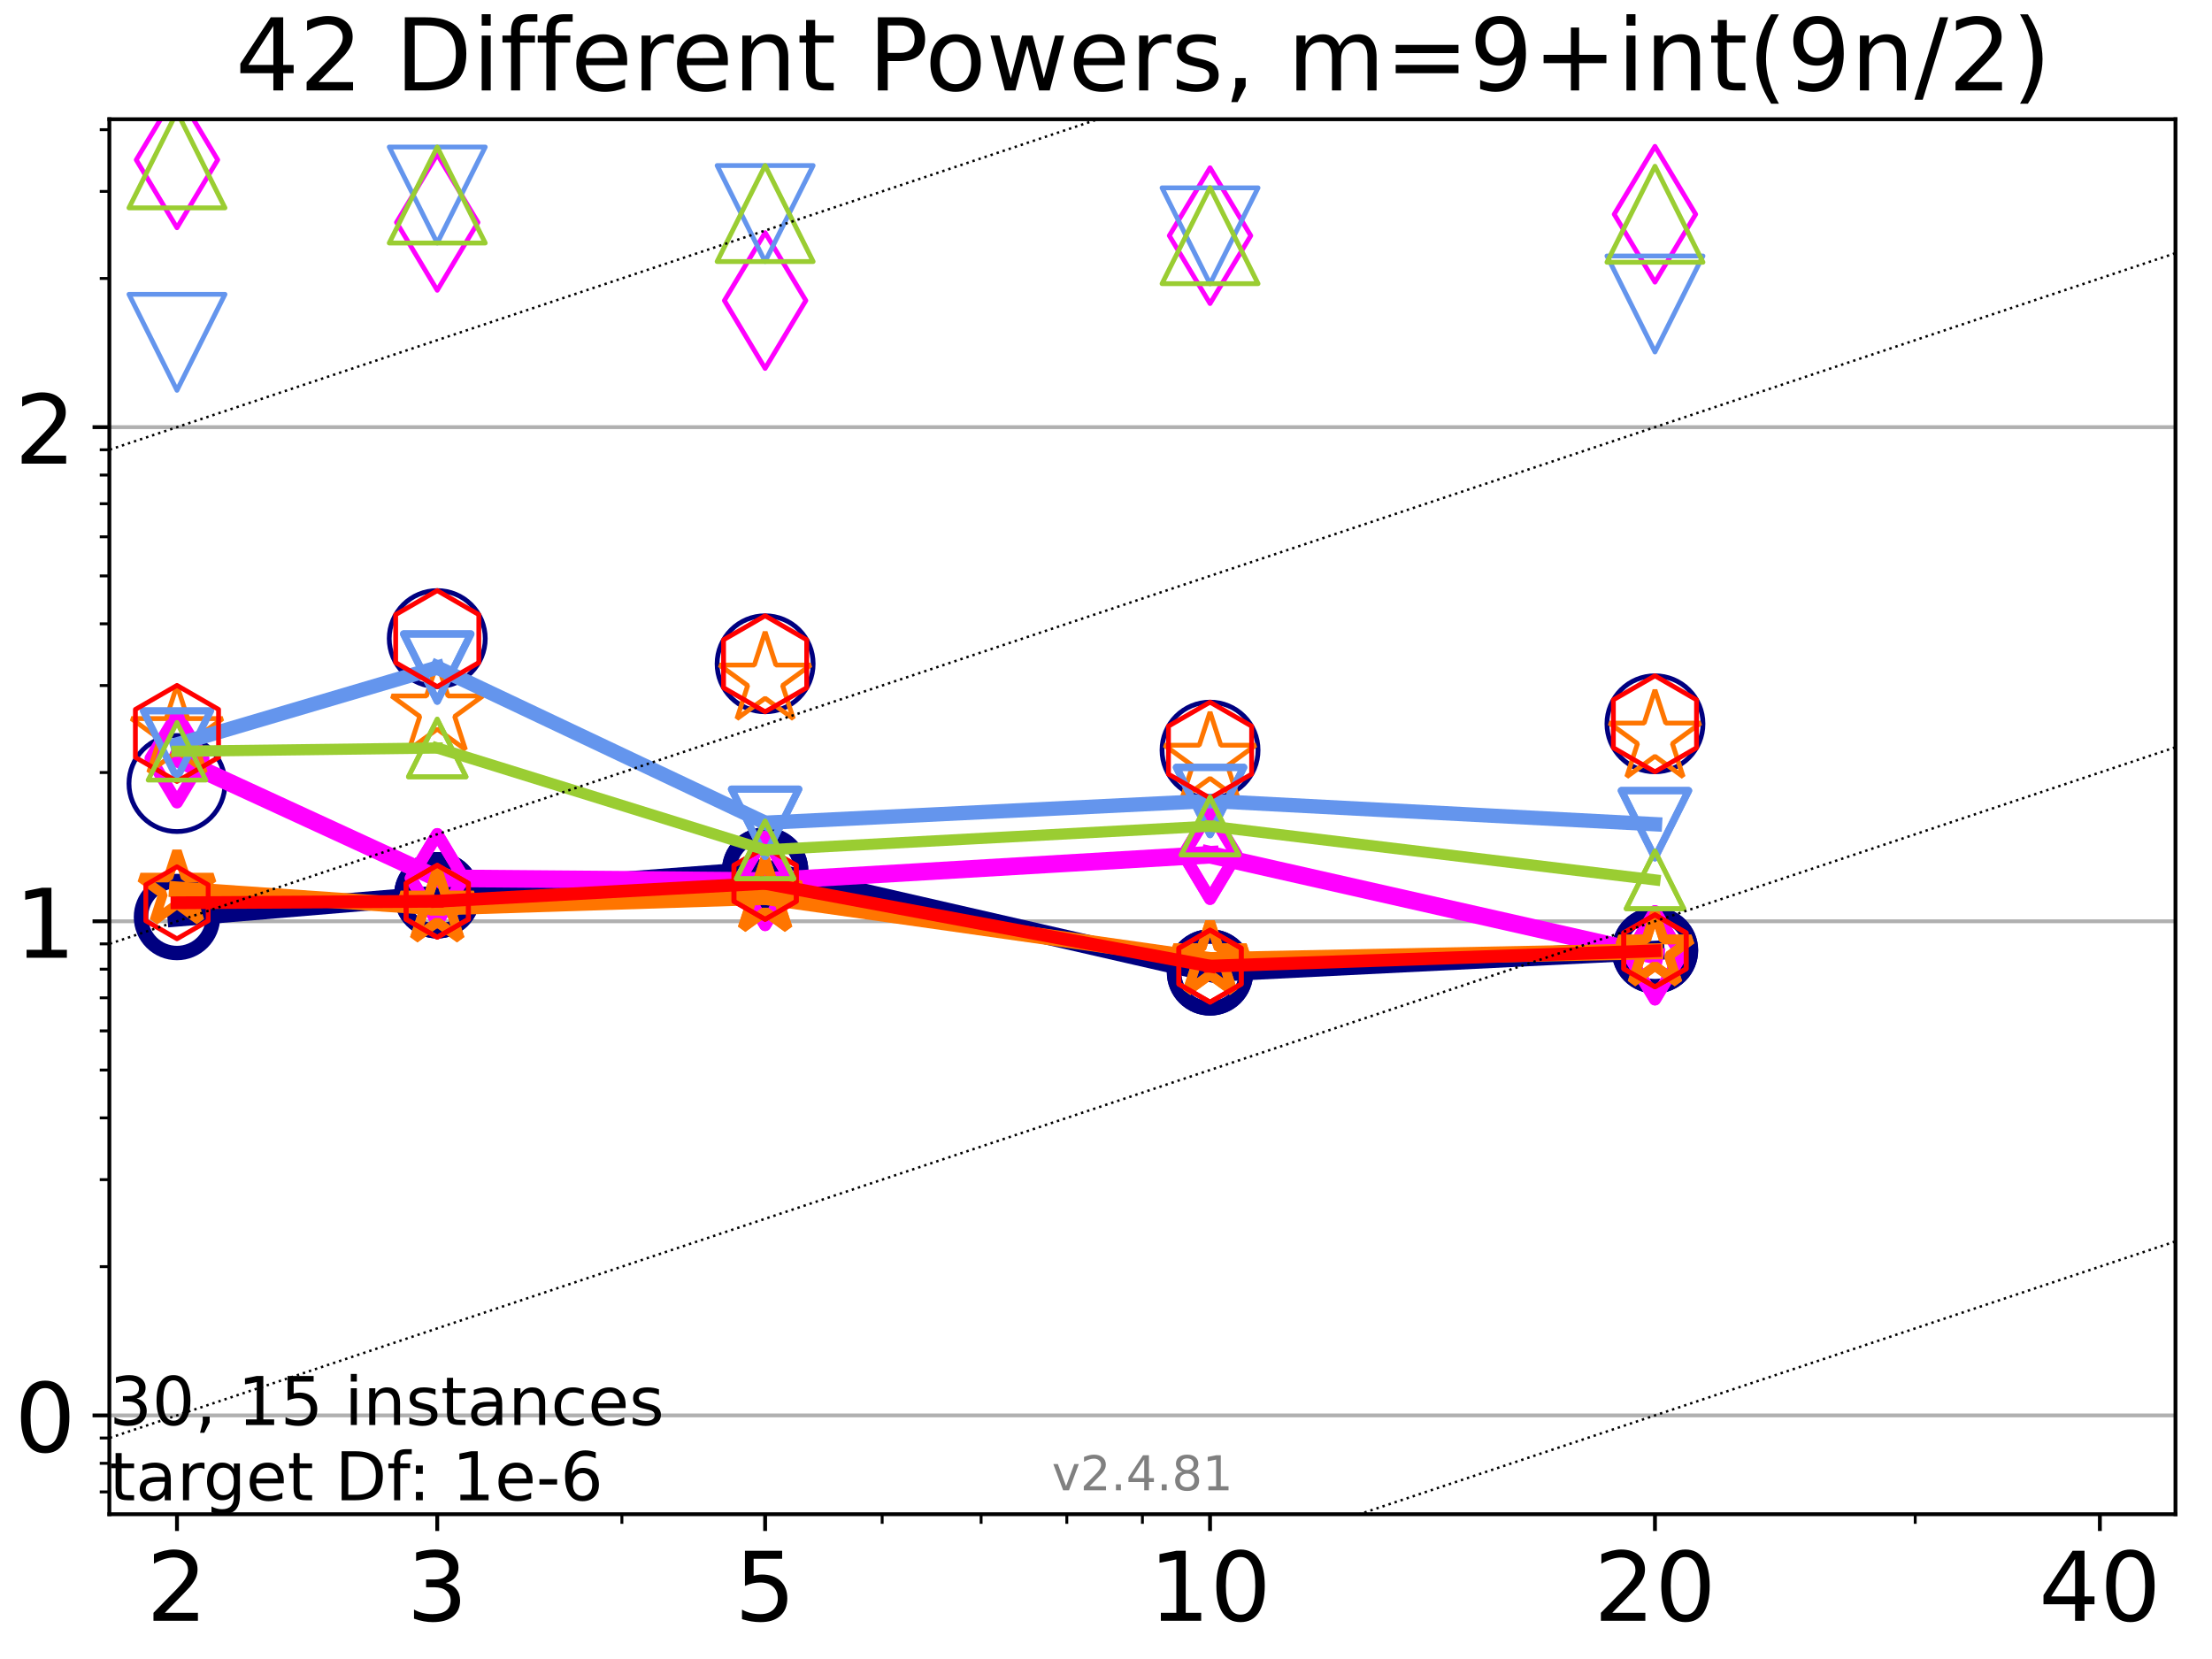 <?xml version="1.0" encoding="utf-8" standalone="no"?>
<!DOCTYPE svg PUBLIC "-//W3C//DTD SVG 1.1//EN"
  "http://www.w3.org/Graphics/SVG/1.1/DTD/svg11.dtd">
<!-- Created with matplotlib (https://matplotlib.org/) -->
<svg height="345.6pt" version="1.1" viewBox="0 0 460.8 345.6" width="460.8pt" xmlns="http://www.w3.org/2000/svg" xmlns:xlink="http://www.w3.org/1999/xlink">
 <defs>
  <style type="text/css">*{stroke-linecap:butt;stroke-linejoin:round;}</style>
 </defs>
 <g id="figure_1">
  <g id="patch_1">
   <path d="M 0 345.6 
L 460.8 345.6 
L 460.8 0 
L 0 0 
z
" style="fill:#ffffff;"/>
  </g>
  <g id="axes_1">
   <g id="patch_2">
    <path d="M 22.78 315.44 
L 453.192 315.44 
L 453.192 24.84 
L 22.78 24.84 
z
" style="fill:#ffffff;"/>
   </g>
   <g id="matplotlib.axis_1">
    <g id="xtick_1">
     <g id="line2d_1">
      <defs>
       <path d="M 0 0 
L 0 3.5 
" id="m43aff02e81" style="stroke:#000000;stroke-width:0.8;"/>
      </defs>
      <g>
       <use style="stroke:#000000;stroke-width:0.8;" x="36.868" xlink:href="#m43aff02e81" y="315.44"/>
      </g>
     </g>
     <g id="text_1">
      <!-- 2 -->
      <g transform="translate(30.506 337.637)scale(0.2 -0.2)">
       <defs>
        <path d="M 19.188 8.297 
L 53.609 8.297 
L 53.609 0 
L 7.328 0 
L 7.328 8.297 
Q 12.938 14.109 22.625 23.891 
Q 32.328 33.688 34.812 36.531 
Q 39.547 41.844 41.422 45.531 
Q 43.312 49.219 43.312 52.781 
Q 43.312 58.594 39.234 62.25 
Q 35.156 65.922 28.609 65.922 
Q 23.969 65.922 18.812 64.312 
Q 13.672 62.703 7.812 59.422 
L 7.812 69.391 
Q 13.766 71.781 18.938 73 
Q 24.125 74.219 28.422 74.219 
Q 39.75 74.219 46.484 68.547 
Q 53.219 62.891 53.219 53.422 
Q 53.219 48.922 51.531 44.891 
Q 49.859 40.875 45.406 35.406 
Q 44.188 33.984 37.641 27.219 
Q 31.109 20.453 19.188 8.297 
z
" id="DejaVuSans-50"/>
       </defs>
       <use xlink:href="#DejaVuSans-50"/>
      </g>
     </g>
    </g>
    <g id="xtick_2">
     <g id="line2d_2">
      <g>
       <use style="stroke:#000000;stroke-width:0.8;" x="91.085" xlink:href="#m43aff02e81" y="315.44"/>
      </g>
     </g>
     <g id="text_2">
      <!-- 3 -->
      <g transform="translate(84.723 337.637)scale(0.2 -0.2)">
       <defs>
        <path d="M 40.578 39.312 
Q 47.656 37.797 51.625 33 
Q 55.609 28.219 55.609 21.188 
Q 55.609 10.406 48.188 4.484 
Q 40.766 -1.422 27.094 -1.422 
Q 22.516 -1.422 17.656 -0.516 
Q 12.797 0.391 7.625 2.203 
L 7.625 11.719 
Q 11.719 9.328 16.594 8.109 
Q 21.484 6.891 26.812 6.891 
Q 36.078 6.891 40.938 10.547 
Q 45.797 14.203 45.797 21.188 
Q 45.797 27.641 41.281 31.266 
Q 36.766 34.906 28.719 34.906 
L 20.219 34.906 
L 20.219 43.016 
L 29.109 43.016 
Q 36.375 43.016 40.234 45.922 
Q 44.094 48.828 44.094 54.297 
Q 44.094 59.906 40.109 62.906 
Q 36.141 65.922 28.719 65.922 
Q 24.656 65.922 20.016 65.031 
Q 15.375 64.156 9.812 62.312 
L 9.812 71.094 
Q 15.438 72.656 20.344 73.438 
Q 25.25 74.219 29.594 74.219 
Q 40.828 74.219 47.359 69.109 
Q 53.906 64.016 53.906 55.328 
Q 53.906 49.266 50.438 45.094 
Q 46.969 40.922 40.578 39.312 
z
" id="DejaVuSans-51"/>
       </defs>
       <use xlink:href="#DejaVuSans-51"/>
      </g>
     </g>
    </g>
    <g id="xtick_3">
     <g id="line2d_3">
      <g>
       <use style="stroke:#000000;stroke-width:0.8;" x="159.39" xlink:href="#m43aff02e81" y="315.44"/>
      </g>
     </g>
     <g id="text_3">
      <!-- 5 -->
      <g transform="translate(153.028 337.637)scale(0.2 -0.2)">
       <defs>
        <path d="M 10.797 72.906 
L 49.516 72.906 
L 49.516 64.594 
L 19.828 64.594 
L 19.828 46.734 
Q 21.969 47.469 24.109 47.828 
Q 26.266 48.188 28.422 48.188 
Q 40.625 48.188 47.75 41.5 
Q 54.891 34.812 54.891 23.391 
Q 54.891 11.625 47.562 5.094 
Q 40.234 -1.422 26.906 -1.422 
Q 22.312 -1.422 17.547 -0.641 
Q 12.797 0.141 7.719 1.703 
L 7.719 11.625 
Q 12.109 9.234 16.797 8.062 
Q 21.484 6.891 26.703 6.891 
Q 35.156 6.891 40.078 11.328 
Q 45.016 15.766 45.016 23.391 
Q 45.016 31 40.078 35.438 
Q 35.156 39.891 26.703 39.891 
Q 22.75 39.891 18.812 39.016 
Q 14.891 38.141 10.797 36.281 
z
" id="DejaVuSans-53"/>
       </defs>
       <use xlink:href="#DejaVuSans-53"/>
      </g>
     </g>
    </g>
    <g id="xtick_4">
     <g id="line2d_4">
      <g>
       <use style="stroke:#000000;stroke-width:0.8;" x="252.074" xlink:href="#m43aff02e81" y="315.44"/>
      </g>
     </g>
     <g id="text_4">
      <!-- 10 -->
      <g transform="translate(239.349 337.637)scale(0.2 -0.2)">
       <defs>
        <path d="M 12.406 8.297 
L 28.516 8.297 
L 28.516 63.922 
L 10.984 60.406 
L 10.984 69.391 
L 28.422 72.906 
L 38.281 72.906 
L 38.281 8.297 
L 54.391 8.297 
L 54.391 0 
L 12.406 0 
z
" id="DejaVuSans-49"/>
        <path d="M 31.781 66.406 
Q 24.172 66.406 20.328 58.906 
Q 16.5 51.422 16.5 36.375 
Q 16.5 21.391 20.328 13.891 
Q 24.172 6.391 31.781 6.391 
Q 39.453 6.391 43.281 13.891 
Q 47.125 21.391 47.125 36.375 
Q 47.125 51.422 43.281 58.906 
Q 39.453 66.406 31.781 66.406 
z
M 31.781 74.219 
Q 44.047 74.219 50.516 64.516 
Q 56.984 54.828 56.984 36.375 
Q 56.984 17.969 50.516 8.266 
Q 44.047 -1.422 31.781 -1.422 
Q 19.531 -1.422 13.062 8.266 
Q 6.594 17.969 6.594 36.375 
Q 6.594 54.828 13.062 64.516 
Q 19.531 74.219 31.781 74.219 
z
" id="DejaVuSans-48"/>
       </defs>
       <use xlink:href="#DejaVuSans-49"/>
       <use x="63.623" xlink:href="#DejaVuSans-48"/>
      </g>
     </g>
    </g>
    <g id="xtick_5">
     <g id="line2d_5">
      <g>
       <use style="stroke:#000000;stroke-width:0.8;" x="344.758" xlink:href="#m43aff02e81" y="315.44"/>
      </g>
     </g>
     <g id="text_5">
      <!-- 20 -->
      <g transform="translate(332.033 337.637)scale(0.2 -0.2)">
       <use xlink:href="#DejaVuSans-50"/>
       <use x="63.623" xlink:href="#DejaVuSans-48"/>
      </g>
     </g>
    </g>
    <g id="xtick_6">
     <g id="line2d_6">
      <g>
       <use style="stroke:#000000;stroke-width:0.8;" x="437.443" xlink:href="#m43aff02e81" y="315.44"/>
      </g>
     </g>
     <g id="text_6">
      <!-- 40 -->
      <g transform="translate(424.718 337.637)scale(0.2 -0.2)">
       <defs>
        <path d="M 37.797 64.312 
L 12.891 25.391 
L 37.797 25.391 
z
M 35.203 72.906 
L 47.609 72.906 
L 47.609 25.391 
L 58.016 25.391 
L 58.016 17.188 
L 47.609 17.188 
L 47.609 0 
L 37.797 0 
L 37.797 17.188 
L 4.891 17.188 
L 4.891 26.703 
z
" id="DejaVuSans-52"/>
       </defs>
       <use xlink:href="#DejaVuSans-52"/>
       <use x="63.623" xlink:href="#DejaVuSans-48"/>
      </g>
     </g>
    </g>
    <g id="xtick_7">
     <g id="line2d_7">
      <defs>
       <path d="M 0 0 
L 0 2 
" id="meb16d4bb2a" style="stroke:#000000;stroke-width:0.6;"/>
      </defs>
      <g>
       <use style="stroke:#000000;stroke-width:0.6;" x="129.552" xlink:href="#meb16d4bb2a" y="315.44"/>
      </g>
     </g>
    </g>
    <g id="xtick_8">
     <g id="line2d_8">
      <g>
       <use style="stroke:#000000;stroke-width:0.6;" x="183.769" xlink:href="#meb16d4bb2a" y="315.44"/>
      </g>
     </g>
    </g>
    <g id="xtick_9">
     <g id="line2d_9">
      <g>
       <use style="stroke:#000000;stroke-width:0.6;" x="204.381" xlink:href="#meb16d4bb2a" y="315.44"/>
      </g>
     </g>
    </g>
    <g id="xtick_10">
     <g id="line2d_10">
      <g>
       <use style="stroke:#000000;stroke-width:0.6;" x="222.237" xlink:href="#meb16d4bb2a" y="315.44"/>
      </g>
     </g>
    </g>
    <g id="xtick_11">
     <g id="line2d_11">
      <g>
       <use style="stroke:#000000;stroke-width:0.6;" x="237.986" xlink:href="#meb16d4bb2a" y="315.44"/>
      </g>
     </g>
    </g>
    <g id="xtick_12">
     <g id="line2d_12">
      <g>
       <use style="stroke:#000000;stroke-width:0.6;" x="398.975" xlink:href="#meb16d4bb2a" y="315.44"/>
      </g>
     </g>
    </g>
   </g>
   <g id="matplotlib.axis_2">
    <g id="ytick_1">
     <g id="line2d_13">
      <path clip-path="url(#pebfde87d2e)" d="M 22.78 294.853 
L 453.192 294.853 
" style="fill:none;stroke:#b0b0b0;stroke-linecap:square;stroke-width:0.8;"/>
     </g>
     <g id="line2d_14">
      <defs>
       <path d="M 0 0 
L -3.5 0 
" id="m7a60763ac1" style="stroke:#000000;stroke-width:0.8;"/>
      </defs>
      <g>
       <use style="stroke:#000000;stroke-width:0.8;" x="22.78" xlink:href="#m7a60763ac1" y="294.853"/>
      </g>
     </g>
     <g id="text_7">
      <!-- 0 -->
      <g transform="translate(3.055 302.452)scale(0.2 -0.2)">
       <use xlink:href="#DejaVuSans-48"/>
      </g>
     </g>
    </g>
    <g id="ytick_2">
     <g id="line2d_15">
      <path clip-path="url(#pebfde87d2e)" d="M 22.78 191.92 
L 453.192 191.92 
" style="fill:none;stroke:#b0b0b0;stroke-linecap:square;stroke-width:0.8;"/>
     </g>
     <g id="line2d_16">
      <g>
       <use style="stroke:#000000;stroke-width:0.8;" x="22.78" xlink:href="#m7a60763ac1" y="191.92"/>
      </g>
     </g>
     <g id="text_8">
      <!-- 1 -->
      <g transform="translate(3.055 199.518)scale(0.2 -0.2)">
       <use xlink:href="#DejaVuSans-49"/>
      </g>
     </g>
    </g>
    <g id="ytick_3">
     <g id="line2d_17">
      <path clip-path="url(#pebfde87d2e)" d="M 22.78 88.986 
L 453.192 88.986 
" style="fill:none;stroke:#b0b0b0;stroke-linecap:square;stroke-width:0.8;"/>
     </g>
     <g id="line2d_18">
      <g>
       <use style="stroke:#000000;stroke-width:0.8;" x="22.78" xlink:href="#m7a60763ac1" y="88.986"/>
      </g>
     </g>
     <g id="text_9">
      <!-- 2 -->
      <g transform="translate(3.055 96.584)scale(0.2 -0.2)">
       <use xlink:href="#DejaVuSans-50"/>
      </g>
     </g>
    </g>
    <g id="ytick_4">
     <g id="line2d_19">
      <defs>
       <path d="M 0 0 
L -2 0 
" id="m07b3fb7530" style="stroke:#000000;stroke-width:0.6;"/>
      </defs>
      <g>
       <use style="stroke:#000000;stroke-width:0.6;" x="22.78" xlink:href="#m07b3fb7530" y="310.798"/>
      </g>
     </g>
    </g>
    <g id="ytick_5">
     <g id="line2d_20">
      <g>
       <use style="stroke:#000000;stroke-width:0.6;" x="22.78" xlink:href="#m07b3fb7530" y="304.829"/>
      </g>
     </g>
    </g>
    <g id="ytick_6">
     <g id="line2d_21">
      <g>
       <use style="stroke:#000000;stroke-width:0.6;" x="22.78" xlink:href="#m07b3fb7530" y="299.563"/>
      </g>
     </g>
    </g>
    <g id="ytick_7">
     <g id="line2d_22">
      <g>
       <use style="stroke:#000000;stroke-width:0.6;" x="22.78" xlink:href="#m07b3fb7530" y="263.867"/>
      </g>
     </g>
    </g>
    <g id="ytick_8">
     <g id="line2d_23">
      <g>
       <use style="stroke:#000000;stroke-width:0.6;" x="22.78" xlink:href="#m07b3fb7530" y="245.741"/>
      </g>
     </g>
    </g>
    <g id="ytick_9">
     <g id="line2d_24">
      <g>
       <use style="stroke:#000000;stroke-width:0.6;" x="22.78" xlink:href="#m07b3fb7530" y="232.881"/>
      </g>
     </g>
    </g>
    <g id="ytick_10">
     <g id="line2d_25">
      <g>
       <use style="stroke:#000000;stroke-width:0.6;" x="22.78" xlink:href="#m07b3fb7530" y="222.906"/>
      </g>
     </g>
    </g>
    <g id="ytick_11">
     <g id="line2d_26">
      <g>
       <use style="stroke:#000000;stroke-width:0.6;" x="22.78" xlink:href="#m07b3fb7530" y="214.755"/>
      </g>
     </g>
    </g>
    <g id="ytick_12">
     <g id="line2d_27">
      <g>
       <use style="stroke:#000000;stroke-width:0.6;" x="22.78" xlink:href="#m07b3fb7530" y="207.864"/>
      </g>
     </g>
    </g>
    <g id="ytick_13">
     <g id="line2d_28">
      <g>
       <use style="stroke:#000000;stroke-width:0.6;" x="22.78" xlink:href="#m07b3fb7530" y="201.895"/>
      </g>
     </g>
    </g>
    <g id="ytick_14">
     <g id="line2d_29">
      <g>
       <use style="stroke:#000000;stroke-width:0.6;" x="22.78" xlink:href="#m07b3fb7530" y="196.63"/>
      </g>
     </g>
    </g>
    <g id="ytick_15">
     <g id="line2d_30">
      <g>
       <use style="stroke:#000000;stroke-width:0.6;" x="22.78" xlink:href="#m07b3fb7530" y="160.933"/>
      </g>
     </g>
    </g>
    <g id="ytick_16">
     <g id="line2d_31">
      <g>
       <use style="stroke:#000000;stroke-width:0.6;" x="22.78" xlink:href="#m07b3fb7530" y="142.808"/>
      </g>
     </g>
    </g>
    <g id="ytick_17">
     <g id="line2d_32">
      <g>
       <use style="stroke:#000000;stroke-width:0.6;" x="22.78" xlink:href="#m07b3fb7530" y="129.947"/>
      </g>
     </g>
    </g>
    <g id="ytick_18">
     <g id="line2d_33">
      <g>
       <use style="stroke:#000000;stroke-width:0.6;" x="22.78" xlink:href="#m07b3fb7530" y="119.972"/>
      </g>
     </g>
    </g>
    <g id="ytick_19">
     <g id="line2d_34">
      <g>
       <use style="stroke:#000000;stroke-width:0.6;" x="22.78" xlink:href="#m07b3fb7530" y="111.822"/>
      </g>
     </g>
    </g>
    <g id="ytick_20">
     <g id="line2d_35">
      <g>
       <use style="stroke:#000000;stroke-width:0.6;" x="22.78" xlink:href="#m07b3fb7530" y="104.93"/>
      </g>
     </g>
    </g>
    <g id="ytick_21">
     <g id="line2d_36">
      <g>
       <use style="stroke:#000000;stroke-width:0.6;" x="22.78" xlink:href="#m07b3fb7530" y="98.961"/>
      </g>
     </g>
    </g>
    <g id="ytick_22">
     <g id="line2d_37">
      <g>
       <use style="stroke:#000000;stroke-width:0.6;" x="22.78" xlink:href="#m07b3fb7530" y="93.696"/>
      </g>
     </g>
    </g>
    <g id="ytick_23">
     <g id="line2d_38">
      <g>
       <use style="stroke:#000000;stroke-width:0.6;" x="22.78" xlink:href="#m07b3fb7530" y="58"/>
      </g>
     </g>
    </g>
    <g id="ytick_24">
     <g id="line2d_39">
      <g>
       <use style="stroke:#000000;stroke-width:0.6;" x="22.78" xlink:href="#m07b3fb7530" y="39.874"/>
      </g>
     </g>
    </g>
    <g id="ytick_25">
     <g id="line2d_40">
      <g>
       <use style="stroke:#000000;stroke-width:0.6;" x="22.78" xlink:href="#m07b3fb7530" y="27.014"/>
      </g>
     </g>
    </g>
   </g>
   <g id="line2d_41">
    <path clip-path="url(#pebfde87d2e)" d="M 36.868 191.034 
L 91.085 186.5 
" style="fill:none;stroke:#000080;stroke-linecap:square;stroke-width:4;"/>
    <defs>
     <path d="M 0 7.5 
C 1.989 7.5 3.897 6.71 5.303 5.303 
C 6.71 3.897 7.5 1.989 7.5 0 
C 7.5 -1.989 6.71 -3.897 5.303 -5.303 
C 3.897 -6.71 1.989 -7.5 0 -7.5 
C -1.989 -7.5 -3.897 -6.71 -5.303 -5.303 
C -6.71 -3.897 -7.5 -1.989 -7.5 0 
C -7.5 1.989 -6.71 3.897 -5.303 5.303 
C -3.897 6.71 -1.989 7.5 0 7.5 
z
" id="m21f365d56b" style="stroke:#000080;stroke-width:3;"/>
    </defs>
    <g clip-path="url(#pebfde87d2e)">
     <use style="fill-opacity:0;stroke:#000080;stroke-width:3;" x="36.868" xlink:href="#m21f365d56b" y="191.034"/>
     <use style="fill-opacity:0;stroke:#000080;stroke-width:3;" x="91.085" xlink:href="#m21f365d56b" y="186.5"/>
    </g>
   </g>
   <g id="line2d_42">
    <path clip-path="url(#pebfde87d2e)" d="M 91.085 186.5 
L 159.39 181.352 
" style="fill:none;stroke:#000080;stroke-linecap:square;stroke-width:4;"/>
    <g clip-path="url(#pebfde87d2e)">
     <use style="fill-opacity:0;stroke:#000080;stroke-width:3;" x="91.085" xlink:href="#m21f365d56b" y="186.5"/>
     <use style="fill-opacity:0;stroke:#000080;stroke-width:3;" x="159.39" xlink:href="#m21f365d56b" y="181.352"/>
    </g>
   </g>
   <g id="line2d_43">
    <path clip-path="url(#pebfde87d2e)" d="M 159.39 181.352 
L 252.074 202.57 
" style="fill:none;stroke:#000080;stroke-linecap:square;stroke-width:4;"/>
    <g clip-path="url(#pebfde87d2e)">
     <use style="fill-opacity:0;stroke:#000080;stroke-width:3;" x="159.39" xlink:href="#m21f365d56b" y="181.352"/>
     <use style="fill-opacity:0;stroke:#000080;stroke-width:3;" x="252.074" xlink:href="#m21f365d56b" y="202.57"/>
    </g>
   </g>
   <g id="line2d_44">
    <path clip-path="url(#pebfde87d2e)" d="M 252.074 202.57 
L 344.758 197.974 
" style="fill:none;stroke:#000080;stroke-linecap:square;stroke-width:4;"/>
    <g clip-path="url(#pebfde87d2e)">
     <use style="fill-opacity:0;stroke:#000080;stroke-width:3;" x="252.074" xlink:href="#m21f365d56b" y="202.57"/>
     <use style="fill-opacity:0;stroke:#000080;stroke-width:3;" x="344.758" xlink:href="#m21f365d56b" y="197.974"/>
    </g>
   </g>
   <g id="line2d_45">
    <path clip-path="url(#pebfde87d2e)" d="M 344.758 197.974 
" style="fill:none;stroke:#000080;stroke-linecap:square;stroke-width:4;"/>
    <g clip-path="url(#pebfde87d2e)">
     <use style="fill-opacity:0;stroke:#000080;stroke-width:3;" x="344.758" xlink:href="#m21f365d56b" y="197.974"/>
    </g>
   </g>
   <g id="line2d_46"/>
   <g id="line2d_47">
    <defs>
     <path d="M 0 10 
C 2.652 10 5.196 8.946 7.071 7.071 
C 8.946 5.196 10 2.652 10 0 
C 10 -2.652 8.946 -5.196 7.071 -7.071 
C 5.196 -8.946 2.652 -10 0 -10 
C -2.652 -10 -5.196 -8.946 -7.071 -7.071 
C -8.946 -5.196 -10 -2.652 -10 0 
C -10 2.652 -8.946 5.196 -7.071 7.071 
C -5.196 8.946 -2.652 10 0 10 
z
" id="mb998cb41fc" style="stroke:#000080;"/>
    </defs>
    <g clip-path="url(#pebfde87d2e)">
     <use style="fill-opacity:0;stroke:#000080;" x="36.868" xlink:href="#mb998cb41fc" y="163.226"/>
     <use style="fill-opacity:0;stroke:#000080;" x="91.085" xlink:href="#mb998cb41fc" y="133.032"/>
     <use style="fill-opacity:0;stroke:#000080;" x="159.39" xlink:href="#mb998cb41fc" y="138.277"/>
     <use style="fill-opacity:0;stroke:#000080;" x="252.074" xlink:href="#mb998cb41fc" y="156.268"/>
     <use style="fill-opacity:0;stroke:#000080;" x="344.758" xlink:href="#mb998cb41fc" y="150.78"/>
    </g>
   </g>
   <g id="line2d_48">
    <path clip-path="url(#pebfde87d2e)" d="M 36.868 157.979 
L 91.085 182.949 
" style="fill:none;stroke:#ff00ff;stroke-linecap:square;stroke-width:3.667;"/>
    <defs>
     <path d="M -0 9.192 
L 5.515 0 
L 0 -9.192 
L -5.515 -0 
z
" id="mee6cc0563d" style="stroke:#ff00ff;stroke-linejoin:miter;stroke-width:2.5;"/>
    </defs>
    <g clip-path="url(#pebfde87d2e)">
     <use style="fill-opacity:0;stroke:#ff00ff;stroke-linejoin:miter;stroke-width:2.5;" x="36.868" xlink:href="#mee6cc0563d" y="157.979"/>
     <use style="fill-opacity:0;stroke:#ff00ff;stroke-linejoin:miter;stroke-width:2.5;" x="91.085" xlink:href="#mee6cc0563d" y="182.949"/>
    </g>
   </g>
   <g id="line2d_49">
    <path clip-path="url(#pebfde87d2e)" d="M 91.085 182.949 
L 159.39 183.521 
" style="fill:none;stroke:#ff00ff;stroke-linecap:square;stroke-width:3.667;"/>
    <g clip-path="url(#pebfde87d2e)">
     <use style="fill-opacity:0;stroke:#ff00ff;stroke-linejoin:miter;stroke-width:2.5;" x="91.085" xlink:href="#mee6cc0563d" y="182.949"/>
     <use style="fill-opacity:0;stroke:#ff00ff;stroke-linejoin:miter;stroke-width:2.5;" x="159.39" xlink:href="#mee6cc0563d" y="183.521"/>
    </g>
   </g>
   <g id="line2d_50">
    <path clip-path="url(#pebfde87d2e)" d="M 159.39 183.521 
L 252.074 178.064 
" style="fill:none;stroke:#ff00ff;stroke-linecap:square;stroke-width:3.667;"/>
    <g clip-path="url(#pebfde87d2e)">
     <use style="fill-opacity:0;stroke:#ff00ff;stroke-linejoin:miter;stroke-width:2.5;" x="159.39" xlink:href="#mee6cc0563d" y="183.521"/>
     <use style="fill-opacity:0;stroke:#ff00ff;stroke-linejoin:miter;stroke-width:2.5;" x="252.074" xlink:href="#mee6cc0563d" y="178.064"/>
    </g>
   </g>
   <g id="line2d_51">
    <path clip-path="url(#pebfde87d2e)" d="M 252.074 178.064 
L 344.758 199.01 
" style="fill:none;stroke:#ff00ff;stroke-linecap:square;stroke-width:3.667;"/>
    <g clip-path="url(#pebfde87d2e)">
     <use style="fill-opacity:0;stroke:#ff00ff;stroke-linejoin:miter;stroke-width:2.5;" x="252.074" xlink:href="#mee6cc0563d" y="178.064"/>
     <use style="fill-opacity:0;stroke:#ff00ff;stroke-linejoin:miter;stroke-width:2.5;" x="344.758" xlink:href="#mee6cc0563d" y="199.01"/>
    </g>
   </g>
   <g id="line2d_52">
    <path clip-path="url(#pebfde87d2e)" d="M 344.758 199.01 
" style="fill:none;stroke:#ff00ff;stroke-linecap:square;stroke-width:3.667;"/>
    <g clip-path="url(#pebfde87d2e)">
     <use style="fill-opacity:0;stroke:#ff00ff;stroke-linejoin:miter;stroke-width:2.5;" x="344.758" xlink:href="#mee6cc0563d" y="199.01"/>
    </g>
   </g>
   <g id="line2d_53"/>
   <g id="line2d_54">
    <defs>
     <path d="M -0 14.142 
L 8.485 0 
L -0 -14.142 
L -8.485 -0 
z
" id="mae28805824" style="stroke:#ff00ff;stroke-linejoin:miter;"/>
    </defs>
    <g clip-path="url(#pebfde87d2e)">
     <use style="fill-opacity:0;stroke:#ff00ff;stroke-linejoin:miter;" x="36.868" xlink:href="#mae28805824" y="33.303"/>
     <use style="fill-opacity:0;stroke:#ff00ff;stroke-linejoin:miter;" x="91.085" xlink:href="#mae28805824" y="46.328"/>
     <use style="fill-opacity:0;stroke:#ff00ff;stroke-linejoin:miter;" x="159.39" xlink:href="#mae28805824" y="62.61"/>
     <use style="fill-opacity:0;stroke:#ff00ff;stroke-linejoin:miter;" x="252.074" xlink:href="#mae28805824" y="49.092"/>
     <use style="fill-opacity:0;stroke:#ff00ff;stroke-linejoin:miter;" x="344.758" xlink:href="#mae28805824" y="44.634"/>
    </g>
   </g>
   <g id="line2d_55">
    <path clip-path="url(#pebfde87d2e)" d="M 36.868 185.285 
L 91.085 189.034 
" style="fill:none;stroke:#ff7500;stroke-linecap:square;stroke-width:3.333;"/>
    <defs>
     <path d="M 0 -8 
L -1.796 -2.472 
L -7.608 -2.472 
L -2.906 0.944 
L -4.702 6.472 
L -0 3.056 
L 4.702 6.472 
L 2.906 0.944 
L 7.608 -2.472 
L 1.796 -2.472 
z
" id="m8d1be922da" style="stroke:#ff7500;stroke-linejoin:bevel;stroke-width:2;"/>
    </defs>
    <g clip-path="url(#pebfde87d2e)">
     <use style="fill-opacity:0;stroke:#ff7500;stroke-linejoin:bevel;stroke-width:2;" x="36.868" xlink:href="#m8d1be922da" y="185.285"/>
     <use style="fill-opacity:0;stroke:#ff7500;stroke-linejoin:bevel;stroke-width:2;" x="91.085" xlink:href="#m8d1be922da" y="189.034"/>
    </g>
   </g>
   <g id="line2d_56">
    <path clip-path="url(#pebfde87d2e)" d="M 91.085 189.034 
L 159.39 186.853 
" style="fill:none;stroke:#ff7500;stroke-linecap:square;stroke-width:3.333;"/>
    <g clip-path="url(#pebfde87d2e)">
     <use style="fill-opacity:0;stroke:#ff7500;stroke-linejoin:bevel;stroke-width:2;" x="91.085" xlink:href="#m8d1be922da" y="189.034"/>
     <use style="fill-opacity:0;stroke:#ff7500;stroke-linejoin:bevel;stroke-width:2;" x="159.39" xlink:href="#m8d1be922da" y="186.853"/>
    </g>
   </g>
   <g id="line2d_57">
    <path clip-path="url(#pebfde87d2e)" d="M 159.39 186.853 
L 252.074 199.999 
" style="fill:none;stroke:#ff7500;stroke-linecap:square;stroke-width:3.333;"/>
    <g clip-path="url(#pebfde87d2e)">
     <use style="fill-opacity:0;stroke:#ff7500;stroke-linejoin:bevel;stroke-width:2;" x="159.39" xlink:href="#m8d1be922da" y="186.853"/>
     <use style="fill-opacity:0;stroke:#ff7500;stroke-linejoin:bevel;stroke-width:2;" x="252.074" xlink:href="#m8d1be922da" y="199.999"/>
    </g>
   </g>
   <g id="line2d_58">
    <path clip-path="url(#pebfde87d2e)" d="M 252.074 199.999 
L 344.758 198.179 
" style="fill:none;stroke:#ff7500;stroke-linecap:square;stroke-width:3.333;"/>
    <g clip-path="url(#pebfde87d2e)">
     <use style="fill-opacity:0;stroke:#ff7500;stroke-linejoin:bevel;stroke-width:2;" x="252.074" xlink:href="#m8d1be922da" y="199.999"/>
     <use style="fill-opacity:0;stroke:#ff7500;stroke-linejoin:bevel;stroke-width:2;" x="344.758" xlink:href="#m8d1be922da" y="198.179"/>
    </g>
   </g>
   <g id="line2d_59">
    <path clip-path="url(#pebfde87d2e)" d="M 344.758 198.179 
" style="fill:none;stroke:#ff7500;stroke-linecap:square;stroke-width:3.333;"/>
    <g clip-path="url(#pebfde87d2e)">
     <use style="fill-opacity:0;stroke:#ff7500;stroke-linejoin:bevel;stroke-width:2;" x="344.758" xlink:href="#m8d1be922da" y="198.179"/>
    </g>
   </g>
   <g id="line2d_60"/>
   <g id="line2d_61">
    <defs>
     <path d="M 0 -10 
L -2.245 -3.09 
L -9.511 -3.09 
L -3.633 1.18 
L -5.878 8.09 
L -0 3.82 
L 5.878 8.09 
L 3.633 1.18 
L 9.511 -3.09 
L 2.245 -3.09 
z
" id="meed29ce8fc" style="stroke:#ff7500;stroke-linejoin:bevel;"/>
    </defs>
    <g clip-path="url(#pebfde87d2e)">
     <use style="fill-opacity:0;stroke:#ff7500;stroke-linejoin:bevel;" x="36.868" xlink:href="#meed29ce8fc" y="152.783"/>
     <use style="fill-opacity:0;stroke:#ff7500;stroke-linejoin:bevel;" x="91.085" xlink:href="#meed29ce8fc" y="148.073"/>
     <use style="fill-opacity:0;stroke:#ff7500;stroke-linejoin:bevel;" x="159.39" xlink:href="#meed29ce8fc" y="141.631"/>
     <use style="fill-opacity:0;stroke:#ff7500;stroke-linejoin:bevel;" x="252.074" xlink:href="#meed29ce8fc" y="158.329"/>
     <use style="fill-opacity:0;stroke:#ff7500;stroke-linejoin:bevel;" x="344.758" xlink:href="#meed29ce8fc" y="153.724"/>
    </g>
   </g>
   <g id="line2d_62">
    <path clip-path="url(#pebfde87d2e)" d="M 36.868 155.076 
L 91.085 139.062 
" style="fill:none;stroke:#6495ed;stroke-linecap:square;stroke-width:3;"/>
    <defs>
     <path d="M -0 7 
L 7 -7 
L -7 -7 
z
" id="m8e3a463e76" style="stroke:#6495ed;stroke-linejoin:miter;stroke-width:1.5;"/>
    </defs>
    <g clip-path="url(#pebfde87d2e)">
     <use style="fill-opacity:0;stroke:#6495ed;stroke-linejoin:miter;stroke-width:1.5;" x="36.868" xlink:href="#m8e3a463e76" y="155.076"/>
     <use style="fill-opacity:0;stroke:#6495ed;stroke-linejoin:miter;stroke-width:1.5;" x="91.085" xlink:href="#m8e3a463e76" y="139.062"/>
    </g>
   </g>
   <g id="line2d_63">
    <path clip-path="url(#pebfde87d2e)" d="M 91.085 139.062 
L 159.39 171.396 
" style="fill:none;stroke:#6495ed;stroke-linecap:square;stroke-width:3;"/>
    <g clip-path="url(#pebfde87d2e)">
     <use style="fill-opacity:0;stroke:#6495ed;stroke-linejoin:miter;stroke-width:1.5;" x="91.085" xlink:href="#m8e3a463e76" y="139.062"/>
     <use style="fill-opacity:0;stroke:#6495ed;stroke-linejoin:miter;stroke-width:1.5;" x="159.39" xlink:href="#m8e3a463e76" y="171.396"/>
    </g>
   </g>
   <g id="line2d_64">
    <path clip-path="url(#pebfde87d2e)" d="M 159.39 171.396 
L 252.074 166.852 
" style="fill:none;stroke:#6495ed;stroke-linecap:square;stroke-width:3;"/>
    <g clip-path="url(#pebfde87d2e)">
     <use style="fill-opacity:0;stroke:#6495ed;stroke-linejoin:miter;stroke-width:1.5;" x="159.39" xlink:href="#m8e3a463e76" y="171.396"/>
     <use style="fill-opacity:0;stroke:#6495ed;stroke-linejoin:miter;stroke-width:1.5;" x="252.074" xlink:href="#m8e3a463e76" y="166.852"/>
    </g>
   </g>
   <g id="line2d_65">
    <path clip-path="url(#pebfde87d2e)" d="M 252.074 166.852 
L 344.758 171.698 
" style="fill:none;stroke:#6495ed;stroke-linecap:square;stroke-width:3;"/>
    <g clip-path="url(#pebfde87d2e)">
     <use style="fill-opacity:0;stroke:#6495ed;stroke-linejoin:miter;stroke-width:1.5;" x="252.074" xlink:href="#m8e3a463e76" y="166.852"/>
     <use style="fill-opacity:0;stroke:#6495ed;stroke-linejoin:miter;stroke-width:1.5;" x="344.758" xlink:href="#m8e3a463e76" y="171.698"/>
    </g>
   </g>
   <g id="line2d_66">
    <path clip-path="url(#pebfde87d2e)" d="M 344.758 171.698 
" style="fill:none;stroke:#6495ed;stroke-linecap:square;stroke-width:3;"/>
    <g clip-path="url(#pebfde87d2e)">
     <use style="fill-opacity:0;stroke:#6495ed;stroke-linejoin:miter;stroke-width:1.5;" x="344.758" xlink:href="#m8e3a463e76" y="171.698"/>
    </g>
   </g>
   <g id="line2d_67"/>
   <g id="line2d_68">
    <defs>
     <path d="M -0 10 
L 10 -10 
L -10 -10 
z
" id="ma3478ba9b0" style="stroke:#6495ed;stroke-linejoin:miter;"/>
    </defs>
    <g clip-path="url(#pebfde87d2e)">
     <use style="fill-opacity:0;stroke:#6495ed;stroke-linejoin:miter;" x="36.868" xlink:href="#ma3478ba9b0" y="71.309"/>
     <use style="fill-opacity:0;stroke:#6495ed;stroke-linejoin:miter;" x="91.085" xlink:href="#ma3478ba9b0" y="40.625"/>
     <use style="fill-opacity:0;stroke:#6495ed;stroke-linejoin:miter;" x="159.39" xlink:href="#ma3478ba9b0" y="44.485"/>
     <use style="fill-opacity:0;stroke:#6495ed;stroke-linejoin:miter;" x="252.074" xlink:href="#ma3478ba9b0" y="49.129"/>
     <use style="fill-opacity:0;stroke:#6495ed;stroke-linejoin:miter;" x="344.758" xlink:href="#ma3478ba9b0" y="63.322"/>
    </g>
   </g>
   <g id="line2d_69">
    <path clip-path="url(#pebfde87d2e)" d="M 36.868 188.067 
L 91.085 187.749 
" style="fill:none;stroke:#ff0000;stroke-linecap:square;stroke-width:2.667;"/>
    <defs>
     <path d="M 0 -7.5 
L -6.495 -3.75 
L -6.495 3.75 
L -0 7.5 
L 6.495 3.75 
L 6.495 -3.75 
z
" id="m1a58fa4be3" style="stroke:#ff0000;stroke-linejoin:miter;"/>
    </defs>
    <g clip-path="url(#pebfde87d2e)">
     <use style="fill-opacity:0;stroke:#ff0000;stroke-linejoin:miter;" x="36.868" xlink:href="#m1a58fa4be3" y="188.067"/>
     <use style="fill-opacity:0;stroke:#ff0000;stroke-linejoin:miter;" x="91.085" xlink:href="#m1a58fa4be3" y="187.749"/>
    </g>
   </g>
   <g id="line2d_70">
    <path clip-path="url(#pebfde87d2e)" d="M 91.085 187.749 
L 159.39 184.018 
" style="fill:none;stroke:#ff0000;stroke-linecap:square;stroke-width:2.667;"/>
    <g clip-path="url(#pebfde87d2e)">
     <use style="fill-opacity:0;stroke:#ff0000;stroke-linejoin:miter;" x="91.085" xlink:href="#m1a58fa4be3" y="187.749"/>
     <use style="fill-opacity:0;stroke:#ff0000;stroke-linejoin:miter;" x="159.39" xlink:href="#m1a58fa4be3" y="184.018"/>
    </g>
   </g>
   <g id="line2d_71">
    <path clip-path="url(#pebfde87d2e)" d="M 159.39 184.018 
L 252.074 201.266 
" style="fill:none;stroke:#ff0000;stroke-linecap:square;stroke-width:2.667;"/>
    <g clip-path="url(#pebfde87d2e)">
     <use style="fill-opacity:0;stroke:#ff0000;stroke-linejoin:miter;" x="159.39" xlink:href="#m1a58fa4be3" y="184.018"/>
     <use style="fill-opacity:0;stroke:#ff0000;stroke-linejoin:miter;" x="252.074" xlink:href="#m1a58fa4be3" y="201.266"/>
    </g>
   </g>
   <g id="line2d_72">
    <path clip-path="url(#pebfde87d2e)" d="M 252.074 201.266 
L 344.758 198.077 
" style="fill:none;stroke:#ff0000;stroke-linecap:square;stroke-width:2.667;"/>
    <g clip-path="url(#pebfde87d2e)">
     <use style="fill-opacity:0;stroke:#ff0000;stroke-linejoin:miter;" x="252.074" xlink:href="#m1a58fa4be3" y="201.266"/>
     <use style="fill-opacity:0;stroke:#ff0000;stroke-linejoin:miter;" x="344.758" xlink:href="#m1a58fa4be3" y="198.077"/>
    </g>
   </g>
   <g id="line2d_73">
    <path clip-path="url(#pebfde87d2e)" d="M 344.758 198.077 
" style="fill:none;stroke:#ff0000;stroke-linecap:square;stroke-width:2.667;"/>
    <g clip-path="url(#pebfde87d2e)">
     <use style="fill-opacity:0;stroke:#ff0000;stroke-linejoin:miter;" x="344.758" xlink:href="#m1a58fa4be3" y="198.077"/>
    </g>
   </g>
   <g id="line2d_74"/>
   <g id="line2d_75">
    <defs>
     <path d="M 0 -10 
L -8.66 -5 
L -8.66 5 
L -0 10 
L 8.66 5 
L 8.66 -5 
z
" id="ma08001fc87" style="stroke:#ff0000;stroke-linejoin:miter;"/>
    </defs>
    <g clip-path="url(#pebfde87d2e)">
     <use style="fill-opacity:0;stroke:#ff0000;stroke-linejoin:miter;" x="36.868" xlink:href="#ma08001fc87" y="152.783"/>
     <use style="fill-opacity:0;stroke:#ff0000;stroke-linejoin:miter;" x="91.085" xlink:href="#ma08001fc87" y="133.032"/>
     <use style="fill-opacity:0;stroke:#ff0000;stroke-linejoin:miter;" x="159.39" xlink:href="#ma08001fc87" y="138.277"/>
     <use style="fill-opacity:0;stroke:#ff0000;stroke-linejoin:miter;" x="252.074" xlink:href="#ma08001fc87" y="156.268"/>
     <use style="fill-opacity:0;stroke:#ff0000;stroke-linejoin:miter;" x="344.758" xlink:href="#ma08001fc87" y="150.78"/>
    </g>
   </g>
   <g id="line2d_76">
    <path clip-path="url(#pebfde87d2e)" d="M 36.868 156.504 
L 91.085 155.823 
" style="fill:none;stroke:#9acd32;stroke-linecap:square;stroke-width:2.333;"/>
    <defs>
     <path d="M 0 -6 
L -6 6 
L 6 6 
z
" id="mf74a27edca" style="stroke:#9acd32;stroke-linejoin:miter;"/>
    </defs>
    <g clip-path="url(#pebfde87d2e)">
     <use style="fill-opacity:0;stroke:#9acd32;stroke-linejoin:miter;" x="36.868" xlink:href="#mf74a27edca" y="156.504"/>
     <use style="fill-opacity:0;stroke:#9acd32;stroke-linejoin:miter;" x="91.085" xlink:href="#mf74a27edca" y="155.823"/>
    </g>
   </g>
   <g id="line2d_77">
    <path clip-path="url(#pebfde87d2e)" d="M 91.085 155.823 
L 159.39 177.049 
" style="fill:none;stroke:#9acd32;stroke-linecap:square;stroke-width:2.333;"/>
    <g clip-path="url(#pebfde87d2e)">
     <use style="fill-opacity:0;stroke:#9acd32;stroke-linejoin:miter;" x="91.085" xlink:href="#mf74a27edca" y="155.823"/>
     <use style="fill-opacity:0;stroke:#9acd32;stroke-linejoin:miter;" x="159.39" xlink:href="#mf74a27edca" y="177.049"/>
    </g>
   </g>
   <g id="line2d_78">
    <path clip-path="url(#pebfde87d2e)" d="M 159.39 177.049 
L 252.074 172.107 
" style="fill:none;stroke:#9acd32;stroke-linecap:square;stroke-width:2.333;"/>
    <g clip-path="url(#pebfde87d2e)">
     <use style="fill-opacity:0;stroke:#9acd32;stroke-linejoin:miter;" x="159.39" xlink:href="#mf74a27edca" y="177.049"/>
     <use style="fill-opacity:0;stroke:#9acd32;stroke-linejoin:miter;" x="252.074" xlink:href="#mf74a27edca" y="172.107"/>
    </g>
   </g>
   <g id="line2d_79">
    <path clip-path="url(#pebfde87d2e)" d="M 252.074 172.107 
L 344.758 183.3 
" style="fill:none;stroke:#9acd32;stroke-linecap:square;stroke-width:2.333;"/>
    <g clip-path="url(#pebfde87d2e)">
     <use style="fill-opacity:0;stroke:#9acd32;stroke-linejoin:miter;" x="252.074" xlink:href="#mf74a27edca" y="172.107"/>
     <use style="fill-opacity:0;stroke:#9acd32;stroke-linejoin:miter;" x="344.758" xlink:href="#mf74a27edca" y="183.3"/>
    </g>
   </g>
   <g id="line2d_80">
    <path clip-path="url(#pebfde87d2e)" d="M 344.758 183.3 
" style="fill:none;stroke:#9acd32;stroke-linecap:square;stroke-width:2.333;"/>
    <g clip-path="url(#pebfde87d2e)">
     <use style="fill-opacity:0;stroke:#9acd32;stroke-linejoin:miter;" x="344.758" xlink:href="#mf74a27edca" y="183.3"/>
    </g>
   </g>
   <g id="line2d_81"/>
   <g id="line2d_82">
    <defs>
     <path d="M 0 -10 
L -10 10 
L 10 10 
z
" id="m5d3fb7f5d6" style="stroke:#9acd32;stroke-linejoin:miter;"/>
    </defs>
    <g clip-path="url(#pebfde87d2e)">
     <use style="fill-opacity:0;stroke:#9acd32;stroke-linejoin:miter;" x="36.868" xlink:href="#m5d3fb7f5d6" y="33.303"/>
     <use style="fill-opacity:0;stroke:#9acd32;stroke-linejoin:miter;" x="91.085" xlink:href="#m5d3fb7f5d6" y="40.625"/>
     <use style="fill-opacity:0;stroke:#9acd32;stroke-linejoin:miter;" x="159.39" xlink:href="#m5d3fb7f5d6" y="44.485"/>
     <use style="fill-opacity:0;stroke:#9acd32;stroke-linejoin:miter;" x="252.074" xlink:href="#m5d3fb7f5d6" y="49.092"/>
     <use style="fill-opacity:0;stroke:#9acd32;stroke-linejoin:miter;" x="344.758" xlink:href="#m5d3fb7f5d6" y="44.634"/>
    </g>
   </g>
   <g id="line2d_83"/>
   <g id="line2d_84">
    <path clip-path="url(#pebfde87d2e)" d="M 189.976 346.6 
L 461.8 255.724 
" style="fill:none;stroke:#000000;stroke-dasharray:0.5,0.825;stroke-dashoffset:0;stroke-width:0.5;"/>
   </g>
   <g id="line2d_85">
    <path clip-path="url(#pebfde87d2e)" d="M -1 307.513 
L 461.8 152.79 
" style="fill:none;stroke:#000000;stroke-dasharray:0.5,0.825;stroke-dashoffset:0;stroke-width:0.5;"/>
   </g>
   <g id="line2d_86">
    <path clip-path="url(#pebfde87d2e)" d="M -1 204.58 
L 461.8 49.857 
" style="fill:none;stroke:#000000;stroke-dasharray:0.5,0.825;stroke-dashoffset:0;stroke-width:0.5;"/>
   </g>
   <g id="line2d_87">
    <path clip-path="url(#pebfde87d2e)" d="M -1 101.646 
L 306.029 -1 
" style="fill:none;stroke:#000000;stroke-dasharray:0.5,0.825;stroke-dashoffset:0;stroke-width:0.5;"/>
   </g>
   <g id="line2d_88">
    <path clip-path="url(#pebfde87d2e)" style="fill:none;stroke:#000000;stroke-dasharray:0.5,0.825;stroke-dashoffset:0;stroke-width:0.5;"/>
   </g>
   <g id="line2d_89">
    <path clip-path="url(#pebfde87d2e)" style="fill:none;stroke:#000000;stroke-dasharray:0.5,0.825;stroke-dashoffset:0;stroke-width:0.5;"/>
   </g>
   <g id="line2d_90">
    <path clip-path="url(#pebfde87d2e)" style="fill:none;stroke:#000000;stroke-dasharray:0.5,0.825;stroke-dashoffset:0;stroke-width:0.5;"/>
   </g>
   <g id="line2d_91">
    <path clip-path="url(#pebfde87d2e)" style="fill:none;stroke:#000000;stroke-dasharray:0.5,0.825;stroke-dashoffset:0;stroke-width:0.5;"/>
   </g>
   <g id="line2d_92">
    <path clip-path="url(#pebfde87d2e)" style="fill:none;stroke:#000000;stroke-dasharray:0.5,0.825;stroke-dashoffset:0;stroke-width:0.5;"/>
   </g>
   <g id="patch_3">
    <path d="M 22.78 315.44 
L 22.78 24.84 
" style="fill:none;stroke:#000000;stroke-linecap:square;stroke-linejoin:miter;stroke-width:0.8;"/>
   </g>
   <g id="patch_4">
    <path d="M 453.192 315.44 
L 453.192 24.84 
" style="fill:none;stroke:#000000;stroke-linecap:square;stroke-linejoin:miter;stroke-width:0.8;"/>
   </g>
   <g id="patch_5">
    <path d="M 22.78 315.44 
L 453.192 315.44 
" style="fill:none;stroke:#000000;stroke-linecap:square;stroke-linejoin:miter;stroke-width:0.8;"/>
   </g>
   <g id="patch_6">
    <path d="M 22.78 24.84 
L 453.192 24.84 
" style="fill:none;stroke:#000000;stroke-linecap:square;stroke-linejoin:miter;stroke-width:0.8;"/>
   </g>
   <g id="text_10">
    <!-- 30, 15 instances -->
    <g transform="translate(22.78 296.851)scale(0.14 -0.14)">
     <defs>
      <path d="M 11.719 12.406 
L 22.016 12.406 
L 22.016 4 
L 14.016 -11.625 
L 7.719 -11.625 
L 11.719 4 
z
" id="DejaVuSans-44"/>
      <path id="DejaVuSans-32"/>
      <path d="M 9.422 54.688 
L 18.406 54.688 
L 18.406 0 
L 9.422 0 
z
M 9.422 75.984 
L 18.406 75.984 
L 18.406 64.594 
L 9.422 64.594 
z
" id="DejaVuSans-105"/>
      <path d="M 54.891 33.016 
L 54.891 0 
L 45.906 0 
L 45.906 32.719 
Q 45.906 40.484 42.875 44.328 
Q 39.844 48.188 33.797 48.188 
Q 26.516 48.188 22.312 43.547 
Q 18.109 38.922 18.109 30.906 
L 18.109 0 
L 9.078 0 
L 9.078 54.688 
L 18.109 54.688 
L 18.109 46.188 
Q 21.344 51.125 25.703 53.562 
Q 30.078 56 35.797 56 
Q 45.219 56 50.047 50.172 
Q 54.891 44.344 54.891 33.016 
z
" id="DejaVuSans-110"/>
      <path d="M 44.281 53.078 
L 44.281 44.578 
Q 40.484 46.531 36.375 47.5 
Q 32.281 48.484 27.875 48.484 
Q 21.188 48.484 17.844 46.438 
Q 14.5 44.391 14.5 40.281 
Q 14.5 37.156 16.891 35.375 
Q 19.281 33.594 26.516 31.984 
L 29.594 31.297 
Q 39.156 29.25 43.188 25.516 
Q 47.219 21.781 47.219 15.094 
Q 47.219 7.469 41.188 3.016 
Q 35.156 -1.422 24.609 -1.422 
Q 20.219 -1.422 15.453 -0.562 
Q 10.688 0.297 5.422 2 
L 5.422 11.281 
Q 10.406 8.688 15.234 7.391 
Q 20.062 6.109 24.812 6.109 
Q 31.156 6.109 34.562 8.281 
Q 37.984 10.453 37.984 14.406 
Q 37.984 18.062 35.516 20.016 
Q 33.062 21.969 24.703 23.781 
L 21.578 24.516 
Q 13.234 26.266 9.516 29.906 
Q 5.812 33.547 5.812 39.891 
Q 5.812 47.609 11.281 51.797 
Q 16.75 56 26.812 56 
Q 31.781 56 36.172 55.266 
Q 40.578 54.547 44.281 53.078 
z
" id="DejaVuSans-115"/>
      <path d="M 18.312 70.219 
L 18.312 54.688 
L 36.812 54.688 
L 36.812 47.703 
L 18.312 47.703 
L 18.312 18.016 
Q 18.312 11.328 20.141 9.422 
Q 21.969 7.516 27.594 7.516 
L 36.812 7.516 
L 36.812 0 
L 27.594 0 
Q 17.188 0 13.234 3.875 
Q 9.281 7.766 9.281 18.016 
L 9.281 47.703 
L 2.688 47.703 
L 2.688 54.688 
L 9.281 54.688 
L 9.281 70.219 
z
" id="DejaVuSans-116"/>
      <path d="M 34.281 27.484 
Q 23.391 27.484 19.188 25 
Q 14.984 22.516 14.984 16.5 
Q 14.984 11.719 18.141 8.906 
Q 21.297 6.109 26.703 6.109 
Q 34.188 6.109 38.703 11.406 
Q 43.219 16.703 43.219 25.484 
L 43.219 27.484 
z
M 52.203 31.203 
L 52.203 0 
L 43.219 0 
L 43.219 8.297 
Q 40.141 3.328 35.547 0.953 
Q 30.953 -1.422 24.312 -1.422 
Q 15.922 -1.422 10.953 3.297 
Q 6 8.016 6 15.922 
Q 6 25.141 12.172 29.828 
Q 18.359 34.516 30.609 34.516 
L 43.219 34.516 
L 43.219 35.406 
Q 43.219 41.609 39.141 45 
Q 35.062 48.391 27.688 48.391 
Q 23 48.391 18.547 47.266 
Q 14.109 46.141 10.016 43.891 
L 10.016 52.203 
Q 14.938 54.109 19.578 55.047 
Q 24.219 56 28.609 56 
Q 40.484 56 46.344 49.844 
Q 52.203 43.703 52.203 31.203 
z
" id="DejaVuSans-97"/>
      <path d="M 48.781 52.594 
L 48.781 44.188 
Q 44.969 46.297 41.141 47.344 
Q 37.312 48.391 33.406 48.391 
Q 24.656 48.391 19.812 42.844 
Q 14.984 37.312 14.984 27.297 
Q 14.984 17.281 19.812 11.734 
Q 24.656 6.203 33.406 6.203 
Q 37.312 6.203 41.141 7.25 
Q 44.969 8.297 48.781 10.406 
L 48.781 2.094 
Q 45.016 0.344 40.984 -0.531 
Q 36.969 -1.422 32.422 -1.422 
Q 20.062 -1.422 12.781 6.344 
Q 5.516 14.109 5.516 27.297 
Q 5.516 40.672 12.859 48.328 
Q 20.219 56 33.016 56 
Q 37.156 56 41.109 55.141 
Q 45.062 54.297 48.781 52.594 
z
" id="DejaVuSans-99"/>
      <path d="M 56.203 29.594 
L 56.203 25.203 
L 14.891 25.203 
Q 15.484 15.922 20.484 11.062 
Q 25.484 6.203 34.422 6.203 
Q 39.594 6.203 44.453 7.469 
Q 49.312 8.734 54.109 11.281 
L 54.109 2.781 
Q 49.266 0.734 44.188 -0.344 
Q 39.109 -1.422 33.891 -1.422 
Q 20.797 -1.422 13.156 6.188 
Q 5.516 13.812 5.516 26.812 
Q 5.516 40.234 12.766 48.109 
Q 20.016 56 32.328 56 
Q 43.359 56 49.781 48.891 
Q 56.203 41.797 56.203 29.594 
z
M 47.219 32.234 
Q 47.125 39.594 43.094 43.984 
Q 39.062 48.391 32.422 48.391 
Q 24.906 48.391 20.391 44.141 
Q 15.875 39.891 15.188 32.172 
z
" id="DejaVuSans-101"/>
     </defs>
     <use xlink:href="#DejaVuSans-51"/>
     <use x="63.623" xlink:href="#DejaVuSans-48"/>
     <use x="127.246" xlink:href="#DejaVuSans-44"/>
     <use x="159.033" xlink:href="#DejaVuSans-32"/>
     <use x="190.82" xlink:href="#DejaVuSans-49"/>
     <use x="254.443" xlink:href="#DejaVuSans-53"/>
     <use x="318.066" xlink:href="#DejaVuSans-32"/>
     <use x="349.854" xlink:href="#DejaVuSans-105"/>
     <use x="377.637" xlink:href="#DejaVuSans-110"/>
     <use x="441.016" xlink:href="#DejaVuSans-115"/>
     <use x="493.115" xlink:href="#DejaVuSans-116"/>
     <use x="532.324" xlink:href="#DejaVuSans-97"/>
     <use x="593.604" xlink:href="#DejaVuSans-110"/>
     <use x="656.982" xlink:href="#DejaVuSans-99"/>
     <use x="711.963" xlink:href="#DejaVuSans-101"/>
     <use x="773.486" xlink:href="#DejaVuSans-115"/>
    </g>
    <!-- target Df: 1e-6 -->
    <g transform="translate(22.78 312.528)scale(0.14 -0.14)">
     <defs>
      <path d="M 41.109 46.297 
Q 39.594 47.172 37.812 47.578 
Q 36.031 48 33.891 48 
Q 26.266 48 22.188 43.047 
Q 18.109 38.094 18.109 28.812 
L 18.109 0 
L 9.078 0 
L 9.078 54.688 
L 18.109 54.688 
L 18.109 46.188 
Q 20.953 51.172 25.484 53.578 
Q 30.031 56 36.531 56 
Q 37.453 56 38.578 55.875 
Q 39.703 55.766 41.062 55.516 
z
" id="DejaVuSans-114"/>
      <path d="M 45.406 27.984 
Q 45.406 37.75 41.375 43.109 
Q 37.359 48.484 30.078 48.484 
Q 22.859 48.484 18.828 43.109 
Q 14.797 37.75 14.797 27.984 
Q 14.797 18.266 18.828 12.891 
Q 22.859 7.516 30.078 7.516 
Q 37.359 7.516 41.375 12.891 
Q 45.406 18.266 45.406 27.984 
z
M 54.391 6.781 
Q 54.391 -7.172 48.188 -13.984 
Q 42 -20.797 29.203 -20.797 
Q 24.469 -20.797 20.266 -20.094 
Q 16.062 -19.391 12.109 -17.922 
L 12.109 -9.188 
Q 16.062 -11.328 19.922 -12.344 
Q 23.781 -13.375 27.781 -13.375 
Q 36.625 -13.375 41.016 -8.766 
Q 45.406 -4.156 45.406 5.172 
L 45.406 9.625 
Q 42.625 4.781 38.281 2.391 
Q 33.938 0 27.875 0 
Q 17.828 0 11.672 7.656 
Q 5.516 15.328 5.516 27.984 
Q 5.516 40.672 11.672 48.328 
Q 17.828 56 27.875 56 
Q 33.938 56 38.281 53.609 
Q 42.625 51.219 45.406 46.391 
L 45.406 54.688 
L 54.391 54.688 
z
" id="DejaVuSans-103"/>
      <path d="M 19.672 64.797 
L 19.672 8.109 
L 31.594 8.109 
Q 46.688 8.109 53.688 14.938 
Q 60.688 21.781 60.688 36.531 
Q 60.688 51.172 53.688 57.984 
Q 46.688 64.797 31.594 64.797 
z
M 9.812 72.906 
L 30.078 72.906 
Q 51.266 72.906 61.172 64.094 
Q 71.094 55.281 71.094 36.531 
Q 71.094 17.672 61.125 8.828 
Q 51.172 0 30.078 0 
L 9.812 0 
z
" id="DejaVuSans-68"/>
      <path d="M 37.109 75.984 
L 37.109 68.5 
L 28.516 68.5 
Q 23.688 68.5 21.797 66.547 
Q 19.922 64.594 19.922 59.516 
L 19.922 54.688 
L 34.719 54.688 
L 34.719 47.703 
L 19.922 47.703 
L 19.922 0 
L 10.891 0 
L 10.891 47.703 
L 2.297 47.703 
L 2.297 54.688 
L 10.891 54.688 
L 10.891 58.5 
Q 10.891 67.625 15.141 71.797 
Q 19.391 75.984 28.609 75.984 
z
" id="DejaVuSans-102"/>
      <path d="M 11.719 12.406 
L 22.016 12.406 
L 22.016 0 
L 11.719 0 
z
M 11.719 51.703 
L 22.016 51.703 
L 22.016 39.312 
L 11.719 39.312 
z
" id="DejaVuSans-58"/>
      <path d="M 4.891 31.391 
L 31.203 31.391 
L 31.203 23.391 
L 4.891 23.391 
z
" id="DejaVuSans-45"/>
      <path d="M 33.016 40.375 
Q 26.375 40.375 22.484 35.828 
Q 18.609 31.297 18.609 23.391 
Q 18.609 15.531 22.484 10.953 
Q 26.375 6.391 33.016 6.391 
Q 39.656 6.391 43.531 10.953 
Q 47.406 15.531 47.406 23.391 
Q 47.406 31.297 43.531 35.828 
Q 39.656 40.375 33.016 40.375 
z
M 52.594 71.297 
L 52.594 62.312 
Q 48.875 64.062 45.094 64.984 
Q 41.312 65.922 37.594 65.922 
Q 27.828 65.922 22.672 59.328 
Q 17.531 52.734 16.797 39.406 
Q 19.672 43.656 24.016 45.922 
Q 28.375 48.188 33.594 48.188 
Q 44.578 48.188 50.953 41.516 
Q 57.328 34.859 57.328 23.391 
Q 57.328 12.156 50.688 5.359 
Q 44.047 -1.422 33.016 -1.422 
Q 20.359 -1.422 13.672 8.266 
Q 6.984 17.969 6.984 36.375 
Q 6.984 53.656 15.188 63.938 
Q 23.391 74.219 37.203 74.219 
Q 40.922 74.219 44.703 73.484 
Q 48.484 72.75 52.594 71.297 
z
" id="DejaVuSans-54"/>
     </defs>
     <use xlink:href="#DejaVuSans-116"/>
     <use x="39.209" xlink:href="#DejaVuSans-97"/>
     <use x="100.488" xlink:href="#DejaVuSans-114"/>
     <use x="139.852" xlink:href="#DejaVuSans-103"/>
     <use x="203.328" xlink:href="#DejaVuSans-101"/>
     <use x="264.852" xlink:href="#DejaVuSans-116"/>
     <use x="304.061" xlink:href="#DejaVuSans-32"/>
     <use x="335.848" xlink:href="#DejaVuSans-68"/>
     <use x="412.85" xlink:href="#DejaVuSans-102"/>
     <use x="444.43" xlink:href="#DejaVuSans-58"/>
     <use x="478.121" xlink:href="#DejaVuSans-32"/>
     <use x="509.908" xlink:href="#DejaVuSans-49"/>
     <use x="573.531" xlink:href="#DejaVuSans-101"/>
     <use x="635.055" xlink:href="#DejaVuSans-45"/>
     <use x="671.139" xlink:href="#DejaVuSans-54"/>
    </g>
   </g>
   <g id="text_11">
    <!-- v2.4.81 -->
    <g style="fill:#808080;" transform="translate(219.124 310.454)scale(0.1 -0.1)">
     <defs>
      <path d="M 2.984 54.688 
L 12.5 54.688 
L 29.594 8.797 
L 46.688 54.688 
L 56.203 54.688 
L 35.688 0 
L 23.484 0 
z
" id="DejaVuSans-118"/>
      <path d="M 10.688 12.406 
L 21 12.406 
L 21 0 
L 10.688 0 
z
" id="DejaVuSans-46"/>
      <path d="M 31.781 34.625 
Q 24.75 34.625 20.719 30.859 
Q 16.703 27.094 16.703 20.516 
Q 16.703 13.922 20.719 10.156 
Q 24.75 6.391 31.781 6.391 
Q 38.812 6.391 42.859 10.172 
Q 46.922 13.969 46.922 20.516 
Q 46.922 27.094 42.891 30.859 
Q 38.875 34.625 31.781 34.625 
z
M 21.922 38.812 
Q 15.578 40.375 12.031 44.719 
Q 8.5 49.078 8.5 55.328 
Q 8.5 64.062 14.719 69.141 
Q 20.953 74.219 31.781 74.219 
Q 42.672 74.219 48.875 69.141 
Q 55.078 64.062 55.078 55.328 
Q 55.078 49.078 51.531 44.719 
Q 48 40.375 41.703 38.812 
Q 48.828 37.156 52.797 32.312 
Q 56.781 27.484 56.781 20.516 
Q 56.781 9.906 50.312 4.234 
Q 43.844 -1.422 31.781 -1.422 
Q 19.734 -1.422 13.25 4.234 
Q 6.781 9.906 6.781 20.516 
Q 6.781 27.484 10.781 32.312 
Q 14.797 37.156 21.922 38.812 
z
M 18.312 54.391 
Q 18.312 48.734 21.844 45.562 
Q 25.391 42.391 31.781 42.391 
Q 38.141 42.391 41.719 45.562 
Q 45.312 48.734 45.312 54.391 
Q 45.312 60.062 41.719 63.234 
Q 38.141 66.406 31.781 66.406 
Q 25.391 66.406 21.844 63.234 
Q 18.312 60.062 18.312 54.391 
z
" id="DejaVuSans-56"/>
     </defs>
     <use xlink:href="#DejaVuSans-118"/>
     <use x="59.18" xlink:href="#DejaVuSans-50"/>
     <use x="122.803" xlink:href="#DejaVuSans-46"/>
     <use x="154.59" xlink:href="#DejaVuSans-52"/>
     <use x="218.213" xlink:href="#DejaVuSans-46"/>
     <use x="250" xlink:href="#DejaVuSans-56"/>
     <use x="313.623" xlink:href="#DejaVuSans-49"/>
    </g>
   </g>
   <g id="text_12">
    <!-- 42 Different Powers, m=9+int(9n/2) -->
    <g transform="translate(49.046 18.84)scale(0.209 -0.209)">
     <defs>
      <path d="M 19.672 64.797 
L 19.672 37.406 
L 32.078 37.406 
Q 38.969 37.406 42.719 40.969 
Q 46.484 44.531 46.484 51.125 
Q 46.484 57.672 42.719 61.234 
Q 38.969 64.797 32.078 64.797 
z
M 9.812 72.906 
L 32.078 72.906 
Q 44.344 72.906 50.609 67.359 
Q 56.891 61.812 56.891 51.125 
Q 56.891 40.328 50.609 34.812 
Q 44.344 29.297 32.078 29.297 
L 19.672 29.297 
L 19.672 0 
L 9.812 0 
z
" id="DejaVuSans-80"/>
      <path d="M 30.609 48.391 
Q 23.391 48.391 19.188 42.75 
Q 14.984 37.109 14.984 27.297 
Q 14.984 17.484 19.156 11.844 
Q 23.344 6.203 30.609 6.203 
Q 37.797 6.203 41.984 11.859 
Q 46.188 17.531 46.188 27.297 
Q 46.188 37.016 41.984 42.703 
Q 37.797 48.391 30.609 48.391 
z
M 30.609 56 
Q 42.328 56 49.016 48.375 
Q 55.719 40.766 55.719 27.297 
Q 55.719 13.875 49.016 6.219 
Q 42.328 -1.422 30.609 -1.422 
Q 18.844 -1.422 12.172 6.219 
Q 5.516 13.875 5.516 27.297 
Q 5.516 40.766 12.172 48.375 
Q 18.844 56 30.609 56 
z
" id="DejaVuSans-111"/>
      <path d="M 4.203 54.688 
L 13.188 54.688 
L 24.422 12.016 
L 35.594 54.688 
L 46.188 54.688 
L 57.422 12.016 
L 68.609 54.688 
L 77.594 54.688 
L 63.281 0 
L 52.688 0 
L 40.922 44.828 
L 29.109 0 
L 18.5 0 
z
" id="DejaVuSans-119"/>
      <path d="M 52 44.188 
Q 55.375 50.25 60.062 53.125 
Q 64.75 56 71.094 56 
Q 79.641 56 84.281 50.016 
Q 88.922 44.047 88.922 33.016 
L 88.922 0 
L 79.891 0 
L 79.891 32.719 
Q 79.891 40.578 77.094 44.375 
Q 74.312 48.188 68.609 48.188 
Q 61.625 48.188 57.562 43.547 
Q 53.516 38.922 53.516 30.906 
L 53.516 0 
L 44.484 0 
L 44.484 32.719 
Q 44.484 40.625 41.703 44.406 
Q 38.922 48.188 33.109 48.188 
Q 26.219 48.188 22.156 43.531 
Q 18.109 38.875 18.109 30.906 
L 18.109 0 
L 9.078 0 
L 9.078 54.688 
L 18.109 54.688 
L 18.109 46.188 
Q 21.188 51.219 25.484 53.609 
Q 29.781 56 35.688 56 
Q 41.656 56 45.828 52.969 
Q 50 49.953 52 44.188 
z
" id="DejaVuSans-109"/>
      <path d="M 10.594 45.406 
L 73.188 45.406 
L 73.188 37.203 
L 10.594 37.203 
z
M 10.594 25.484 
L 73.188 25.484 
L 73.188 17.188 
L 10.594 17.188 
z
" id="DejaVuSans-61"/>
      <path d="M 10.984 1.516 
L 10.984 10.5 
Q 14.703 8.734 18.5 7.812 
Q 22.312 6.891 25.984 6.891 
Q 35.75 6.891 40.891 13.453 
Q 46.047 20.016 46.781 33.406 
Q 43.953 29.203 39.594 26.953 
Q 35.25 24.703 29.984 24.703 
Q 19.047 24.703 12.672 31.312 
Q 6.297 37.938 6.297 49.422 
Q 6.297 60.641 12.938 67.422 
Q 19.578 74.219 30.609 74.219 
Q 43.266 74.219 49.922 64.516 
Q 56.594 54.828 56.594 36.375 
Q 56.594 19.141 48.406 8.859 
Q 40.234 -1.422 26.422 -1.422 
Q 22.703 -1.422 18.891 -0.688 
Q 15.094 0.047 10.984 1.516 
z
M 30.609 32.422 
Q 37.25 32.422 41.125 36.953 
Q 45.016 41.5 45.016 49.422 
Q 45.016 57.281 41.125 61.844 
Q 37.25 66.406 30.609 66.406 
Q 23.969 66.406 20.094 61.844 
Q 16.219 57.281 16.219 49.422 
Q 16.219 41.5 20.094 36.953 
Q 23.969 32.422 30.609 32.422 
z
" id="DejaVuSans-57"/>
      <path d="M 46 62.703 
L 46 35.5 
L 73.188 35.5 
L 73.188 27.203 
L 46 27.203 
L 46 0 
L 37.797 0 
L 37.797 27.203 
L 10.594 27.203 
L 10.594 35.5 
L 37.797 35.5 
L 37.797 62.703 
z
" id="DejaVuSans-43"/>
      <path d="M 31 75.875 
Q 24.469 64.656 21.281 53.656 
Q 18.109 42.672 18.109 31.391 
Q 18.109 20.125 21.312 9.062 
Q 24.516 -2 31 -13.188 
L 23.188 -13.188 
Q 15.875 -1.703 12.234 9.375 
Q 8.594 20.453 8.594 31.391 
Q 8.594 42.281 12.203 53.312 
Q 15.828 64.359 23.188 75.875 
z
" id="DejaVuSans-40"/>
      <path d="M 25.391 72.906 
L 33.688 72.906 
L 8.297 -9.281 
L 0 -9.281 
z
" id="DejaVuSans-47"/>
      <path d="M 8.016 75.875 
L 15.828 75.875 
Q 23.141 64.359 26.781 53.312 
Q 30.422 42.281 30.422 31.391 
Q 30.422 20.453 26.781 9.375 
Q 23.141 -1.703 15.828 -13.188 
L 8.016 -13.188 
Q 14.5 -2 17.703 9.062 
Q 20.906 20.125 20.906 31.391 
Q 20.906 42.672 17.703 53.656 
Q 14.5 64.656 8.016 75.875 
z
" id="DejaVuSans-41"/>
     </defs>
     <use xlink:href="#DejaVuSans-52"/>
     <use x="63.623" xlink:href="#DejaVuSans-50"/>
     <use x="127.246" xlink:href="#DejaVuSans-32"/>
     <use x="159.033" xlink:href="#DejaVuSans-68"/>
     <use x="236.035" xlink:href="#DejaVuSans-105"/>
     <use x="263.818" xlink:href="#DejaVuSans-102"/>
     <use x="299.023" xlink:href="#DejaVuSans-102"/>
     <use x="334.229" xlink:href="#DejaVuSans-101"/>
     <use x="395.752" xlink:href="#DejaVuSans-114"/>
     <use x="434.615" xlink:href="#DejaVuSans-101"/>
     <use x="496.139" xlink:href="#DejaVuSans-110"/>
     <use x="559.518" xlink:href="#DejaVuSans-116"/>
     <use x="598.727" xlink:href="#DejaVuSans-32"/>
     <use x="630.514" xlink:href="#DejaVuSans-80"/>
     <use x="687.191" xlink:href="#DejaVuSans-111"/>
     <use x="748.373" xlink:href="#DejaVuSans-119"/>
     <use x="830.16" xlink:href="#DejaVuSans-101"/>
     <use x="891.684" xlink:href="#DejaVuSans-114"/>
     <use x="932.797" xlink:href="#DejaVuSans-115"/>
     <use x="984.896" xlink:href="#DejaVuSans-44"/>
     <use x="1016.684" xlink:href="#DejaVuSans-32"/>
     <use x="1048.471" xlink:href="#DejaVuSans-109"/>
     <use x="1145.883" xlink:href="#DejaVuSans-61"/>
     <use x="1229.672" xlink:href="#DejaVuSans-57"/>
     <use x="1293.295" xlink:href="#DejaVuSans-43"/>
     <use x="1377.084" xlink:href="#DejaVuSans-105"/>
     <use x="1404.867" xlink:href="#DejaVuSans-110"/>
     <use x="1468.246" xlink:href="#DejaVuSans-116"/>
     <use x="1507.455" xlink:href="#DejaVuSans-40"/>
     <use x="1546.469" xlink:href="#DejaVuSans-57"/>
     <use x="1610.092" xlink:href="#DejaVuSans-110"/>
     <use x="1673.471" xlink:href="#DejaVuSans-47"/>
     <use x="1707.162" xlink:href="#DejaVuSans-50"/>
     <use x="1770.785" xlink:href="#DejaVuSans-41"/>
    </g>
   </g>
  </g>
 </g>
 <defs>
  <clipPath id="pebfde87d2e">
   <rect height="290.6" width="430.412" x="22.78" y="24.84"/>
  </clipPath>
 </defs>
</svg>

